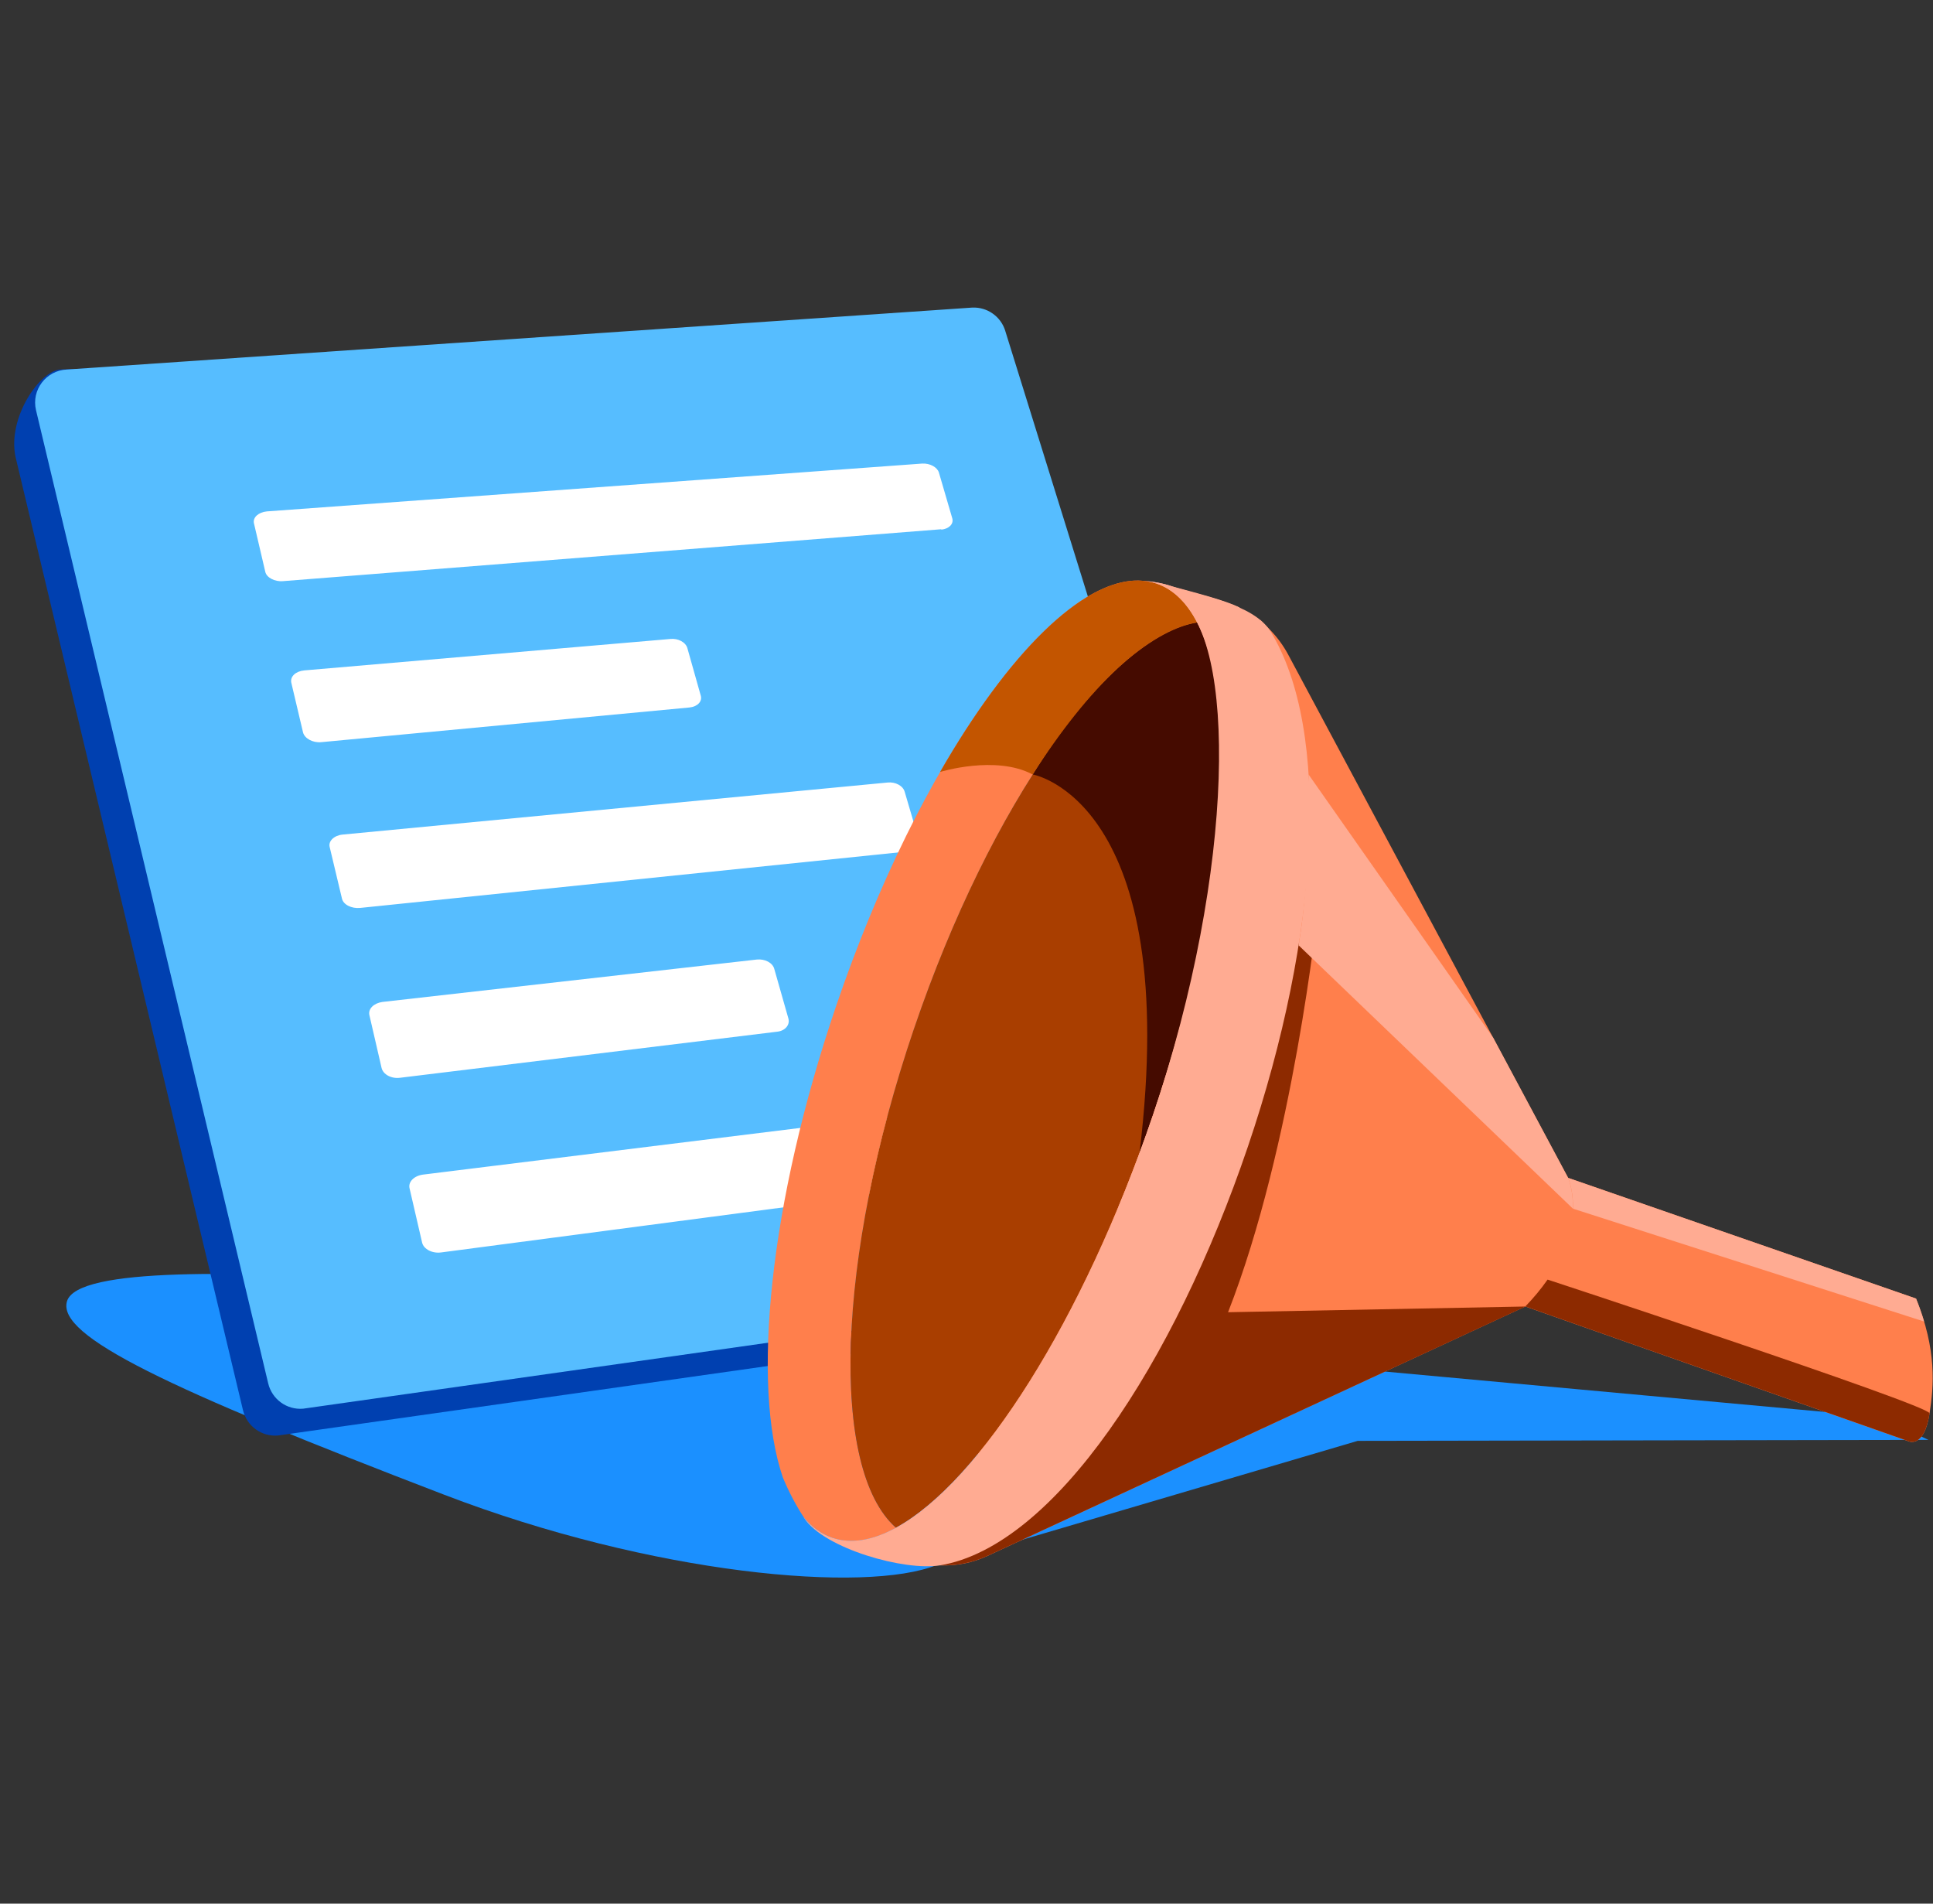<svg width="130" height="128" viewBox="0 0 130 128" fill="none" xmlns="http://www.w3.org/2000/svg">
<rect x="0" y="0" width="130" height="128" fill="#333333" stroke="none"/>
<path d="M129.698 96.818L126.347 95.27L68.968 90.006C68.968 90.006 36.112 86.571 27.2 86.088C16.145 85.487 5.168 85.176 4.502 87.507C3.837 89.839 11.176 93.333 29.847 100.495C43.87 105.878 58.233 107.159 63.004 105.227L91.311 96.882L129.703 96.818H129.698Z" fill="#1B90FF"/>
<path d="M65.917 24.071L86.527 83.269C86.967 85.529 84.576 87.256 83.168 87.376L18.694 96.523C17.596 96.617 16.591 95.889 16.34 94.812L1.04 30.705C0.496 28.068 2.688 24.908 4.075 24.845L63.688 22.491C64.703 22.444 65.624 23.092 65.917 24.071Z" fill="#0040B0"/>
<path d="M67.612 22.267L86.433 82.763C86.841 84.119 85.904 85.505 84.492 85.626L20.389 94.719C19.291 94.814 18.286 94.086 18.035 93.008L2.421 27.578C2.102 26.223 3.096 24.915 4.488 24.847L65.383 20.682C66.398 20.635 67.319 21.284 67.612 22.262V22.267Z" fill="#56BDFF"/>
<path d="M63.307 35.586L19.04 39.075C18.468 39.129 17.922 38.829 17.841 38.448L17.077 35.177C16.996 34.795 17.377 34.441 17.95 34.386L62.026 31.17C62.544 31.143 63.034 31.415 63.143 31.77L64.043 34.85C64.152 35.231 63.825 35.558 63.307 35.613V35.586Z" fill="white"/>
<path d="M61.062 57.25L24.218 61.049C23.646 61.104 23.073 60.831 22.992 60.395L22.174 56.961C22.065 56.552 22.474 56.17 23.046 56.116L59.699 52.616C60.217 52.562 60.735 52.834 60.844 53.243L61.798 56.487C61.907 56.868 61.58 57.196 61.062 57.25Z" fill="white"/>
<path d="M67.302 79.257L29.671 84.213C29.071 84.295 28.499 83.995 28.39 83.559L27.545 79.907C27.436 79.471 27.845 79.062 28.445 78.98L65.858 74.351C66.375 74.296 66.921 74.569 67.03 74.978L68.038 78.385C68.147 78.794 67.82 79.203 67.302 79.257Z" fill="white"/>
<path d="M46.367 47.571L21.606 49.903C21.034 49.957 20.489 49.657 20.38 49.248L19.589 45.896C19.507 45.487 19.889 45.133 20.461 45.078L45.086 42.964C45.604 42.909 46.122 43.182 46.231 43.591L47.13 46.78C47.239 47.162 46.912 47.516 46.367 47.571Z" fill="white"/>
<path d="M52.263 69.371L26.917 72.467C26.318 72.549 25.773 72.249 25.663 71.812L24.846 68.269C24.737 67.833 25.146 67.451 25.718 67.37L50.9 64.519C51.445 64.464 51.963 64.737 52.072 65.146L53.026 68.498C53.135 68.907 52.808 69.316 52.263 69.371Z" fill="white"/>
<path d="M102.578 87.847L128.307 96.894C128.307 96.894 129.388 97.48 129.768 95.039C130.057 93.202 130.267 90.788 128.861 87.316L105.459 79.199L102.578 81.036V87.847Z" fill="#FF7F4C"/>
<path d="M128.307 96.889C128.307 96.889 129.388 97.475 129.768 95.034C129.851 94.498 102.578 85.543 102.578 85.543V87.842L128.307 96.889Z" fill="#8D2A00"/>
<path d="M129.403 88.859C129.256 88.369 129.082 87.856 128.862 87.316L105.46 79.199L105.199 79.369L105.786 81.27L129.403 88.859Z" fill="#FFAB92"/>
<path d="M84.761 41.688L85.389 42.324C85.884 42.828 86.305 43.401 86.639 44.024L105.461 79.202C105.461 79.202 107.224 83.045 102.58 87.85L66.398 104.624C65.418 105.077 64.342 105.297 63.256 105.256H63.228L84.761 41.688Z" fill="#FF7F4C"/>
<path d="M55.981 103.401C57.255 103.836 58.707 103.575 60.26 102.727C55.825 98.825 56.21 84.657 61.478 69.161C66.613 54.05 74.656 42.773 80.519 41.857C79.827 40.529 78.921 39.622 77.789 39.237C77.496 39.136 77.189 39.081 76.873 39.054C76.763 39.049 76.658 39.035 76.548 39.035C70.611 38.976 61.831 51.165 56.215 67.691C51.73 80.892 50.531 93.127 52.647 99.338C53.054 100.318 53.522 101.207 54.039 101.995C54.593 102.668 55.239 103.144 55.981 103.396V103.401Z" fill="#FF7F4C"/>
<path d="M61.471 69.155C56.204 84.651 55.819 98.819 60.253 102.721C65.878 99.652 72.826 88.824 77.549 74.941C82.413 60.626 83.417 47.448 80.513 41.855C74.65 42.772 66.606 54.049 61.471 69.16V69.155Z" fill="#A93E00"/>
<path d="M76.637 77.506C76.949 76.663 77.251 75.806 77.549 74.941C82.413 60.626 83.416 47.448 80.512 41.855C77.856 42.272 73.559 45.378 69.455 52.075C69.455 52.075 79.514 53.815 76.637 77.51V77.506Z" fill="#450B00"/>
<path d="M84.785 67.727L71.872 92.688L63.228 105.248H63.256C64.337 105.289 65.413 105.074 66.398 104.621L102.594 87.849L82.591 88.233C86.98 77.032 88.616 61.266 88.616 61.266L84.785 67.727Z" fill="#8D2A00"/>
<path d="M105.464 79.199L100.425 69.782L88.007 52.078C88.007 52.078 88.194 58.538 87.334 63.562L105.784 81.27C105.816 79.978 105.459 79.199 105.459 79.199H105.464Z" fill="#FFAB92"/>
<path d="M80.514 41.857C79.823 40.529 78.915 39.622 77.784 39.237C77.491 39.136 77.184 39.081 76.868 39.054C76.758 39.049 76.653 39.035 76.543 39.035C72.741 38.999 67.78 43.982 63.223 51.907C63.227 51.907 66.956 50.748 69.452 52.076C73.227 46.167 77.212 42.375 80.51 41.857H80.514Z" fill="#C35500"/>
<path d="M85.46 42.476C84.306 40.585 80.674 40.053 78.855 39.435C78.205 39.215 77.54 39.096 76.867 39.055C77.179 39.082 77.486 39.137 77.783 39.238C78.915 39.623 79.826 40.53 80.513 41.858C83.413 47.451 82.414 60.629 77.55 74.943C72.832 88.827 65.878 99.655 60.254 102.724C58.701 103.571 57.249 103.832 55.975 103.397C55.233 103.145 54.583 102.669 54.033 101.996C54.051 102.023 54.07 102.055 54.088 102.083C55.453 104.135 60.844 105.651 63.226 105.252C70.899 103.97 78.96 91.708 83.921 77.11C88.795 62.768 89.509 49.114 85.46 42.476Z" fill="#FFAB92"/>
<path d="M83.347 40.841C82.441 40.385 80.622 39.911 78.854 39.435C78.204 39.215 77.54 39.096 76.866 39.055C77.178 39.082 77.484 39.137 77.782 39.238C78.914 39.623 79.825 40.53 80.512 41.858C83.414 47.468 82.227 64.445 75.16 81.295C85.499 65.486 85.983 46.981 83.347 40.841Z" fill="#FFAB92"/>
</svg>
